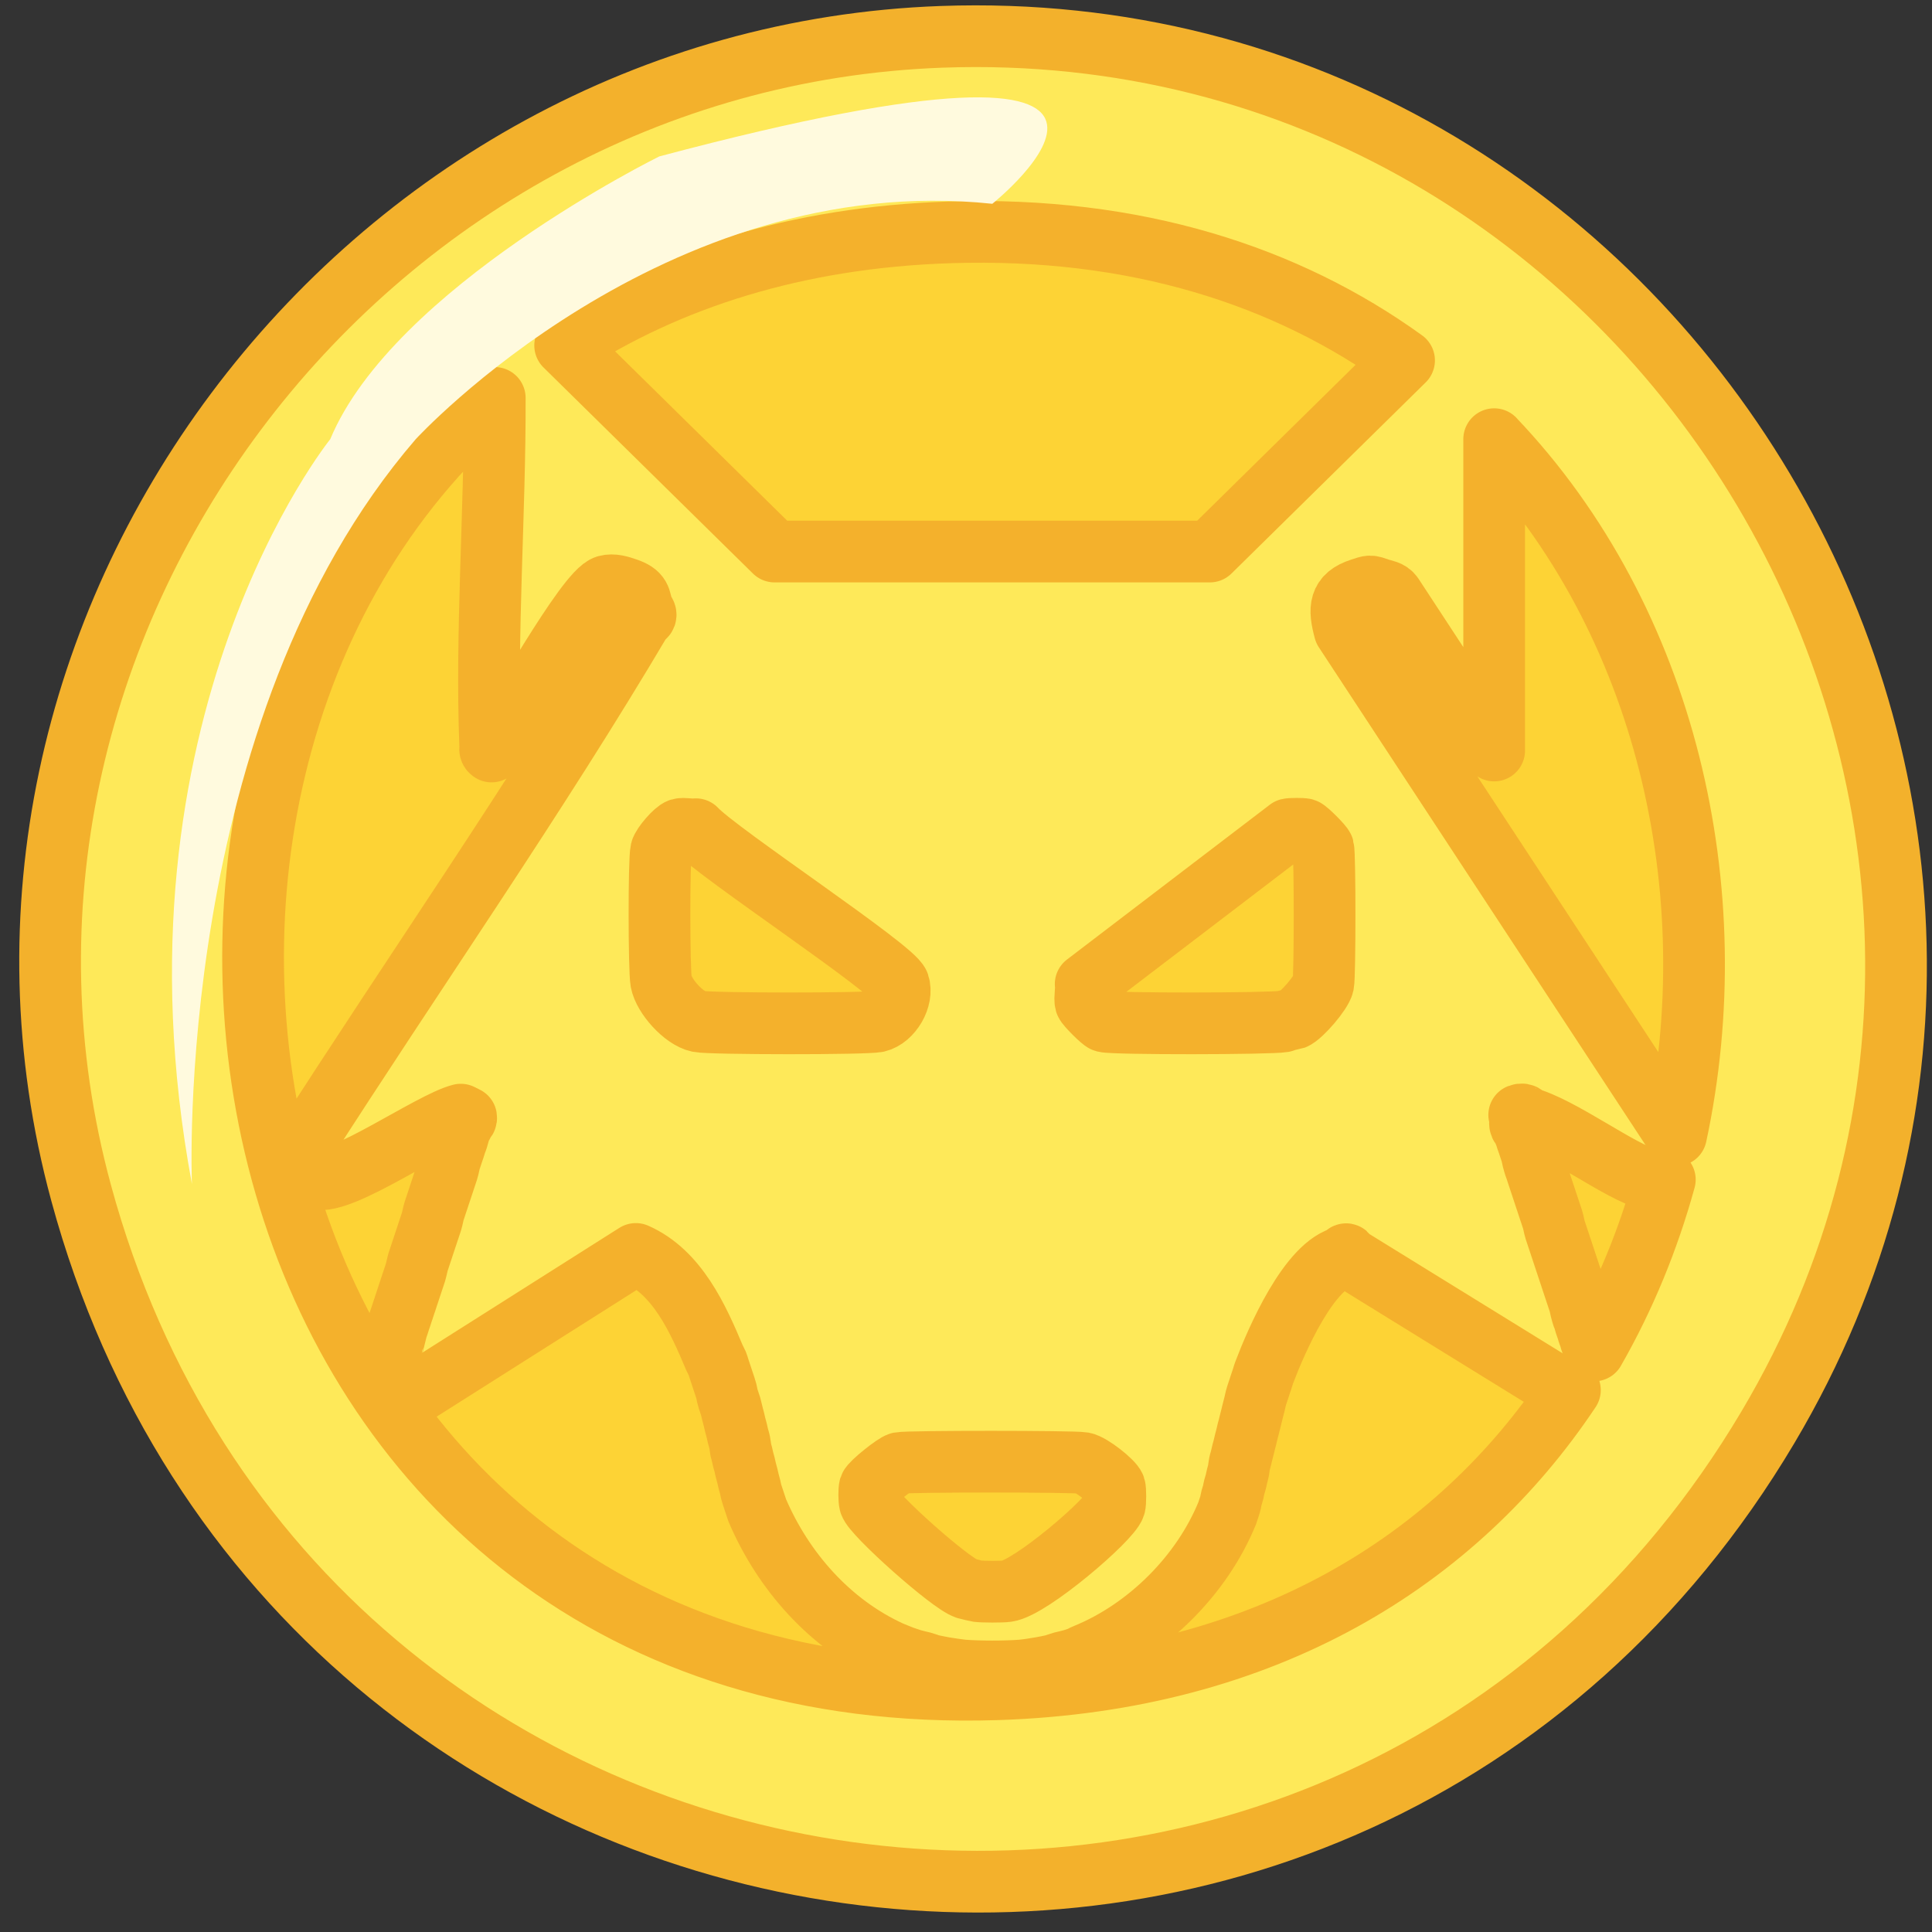 <?xml version="1.0" encoding="UTF-8"?>
<svg id="Layer_1" xmlns="http://www.w3.org/2000/svg" version="1.1" viewBox="0 0 500 500">
  <rect x="0" y="0" width="500" height="500" fill="#333333" stroke="none"/>
  <!-- Generator: Adobe Illustrator 29.4.0, SVG Export Plug-In . SVG Version: 2.1.0 Build 152)  -->
  <defs>
    <style>
      .st0 {
        fill: #fee959;
        stroke: #f3b12c;
      }

      .st0, .st1 {
        stroke-linecap: round;
        stroke-linejoin: round;
        stroke-width: 15.97px;
      }

      .st1 {
        fill: #fdd335;
        stroke: #f4b12c;
      }

      .st2 {
        fill: #fffade;
      }
    </style>
  </defs>
  <g id="Generative_Object">
    <path class="st0" d="M243.72,9.53c186.52-6.7,309.28,199.15,213.8,359.87-108.68,182.94-380.82,144.56-436.53-60.69C-18.55,163.1,93.15,14.94,243.72,9.53Z"/>
    <g>
      <path class="st1" d="M200.47,142.74h112.63l50.27-49.47c-30.21-21.81-69.43-34.69-117.51-33.14-39.88,1.28-73.04,12.09-99.6,29.28l54.2,53.33Z"/>
      <path class="st1" d="M426.68,305.12c-6.95-1.5-22.87-13.65-31.79-15.89-.09-.03-.37-1.21-1.72-.69l.34,1.38c-.56,1.51.67,1.97.69,2.08.23,1.12.61,1.74.69,2.08.21.8.48,1.4.69,2.08.23.72.47,1.39.69,2.08.26.75.31,1.57.69,2.76.24.88.58,1.65.69,2.08.21.75.51,1.45.69,2.08.22.73.5,1.43.69,2.08.22.72.49,1.43.69,2.08.23.71.49,1.42.69,2.08.23.7.48,1.42.69,2.08.23.69.49,1.43.69,2.08.28.88.38,1.75.69,2.76.23.7.48,1.42.69,2.08.22.69.5,1.44.69,2.08.22.7.5,1.43.69,2.08.22.7.5,1.44.69,2.08.22.7.5,1.45.69,2.08.22.7.5,1.45.69,2.08.22.71.5,1.45.69,2.08.22.71.5,1.45.69,2.08.22.72.5,1.43.69,2.08.28.88.38,1.75.69,2.76.23.86.64,1.85.69,2.08.22.88.67,1.95.69,2.08.23.97.67,1.97.69,2.08.23,1.06.67,1.97.69,2.08.11.54.28,1.02.42,1.39,7.94-13.87,14.04-28.76,18.3-44.22-1.19.08-3.75.05-4.3-.07Z"/>
      <path class="st1" d="M386.69,113.66v80.57l-26.26-40.08c-.86-1.25-2.21-1.29-3.46-1.72-2.59-.9-2.27-.83-4.84,0-5.52,1.79-5.69,4.97-4.14,10.71l85.77,130.68c13.53-63.07-2.49-133.28-47.07-180.14Z"/>
      <path class="st1" d="M227.06,264.36c3.63-.86,6.72-6.09,5.53-9.68-1.32-3.94-46.72-33.82-52.51-40.08-1.22.2-3.11-.3-4.14,0-1.23.35-4.52,4.19-4.84,5.53-.6,2.56-.54,30.91,0,33.86.71,3.84,5.86,9.57,9.68,10.36h0c3.08.64,43.53.67,46.29,0Z"/>
      <path class="st1" d="M404.67,359.78l-55.97-34.55c-.35-1.46-.66,0-.69,0-9.15,1.83-17.74,21.86-20.73,29.71-.33.83-.44,1.38-.69,2.08-.27.74-.45,1.37-.69,2.08-.25.71-.46,1.37-.69,2.08-.32,1.02-.42,1.84-.69,2.76-.29.99-.44,1.86-.69,2.76-.28.96-.44,1.88-.69,2.76-.29.96-.44,1.88-.69,2.76-.29.98-.43,1.86-.69,2.76-.29.97-.44,1.86-.69,2.76-.51,1.6-.42,2.61-.69,3.46-.35,1.1-.44,2.01-.69,2.76-.42,1.24-.48,2.15-.69,2.76-.48,1.31-.48,2.2-.69,2.76-.31.8-.48,1.53-.69,2.08-6.53,16.03-20.55,30.05-36.62,36.62-.84.32-1.31.67-1.38.69-.61.21-1.51.53-2.08.69-.79.23-1.94.5-2.76.69-.74.2-1.94.67-2.08.69-1.02.23-2.45.52-3.46.69-1.4.25-3.47.56-4.84.69-4.28.33-10.93.33-15.2,0-1.38-.14-3.42-.46-4.84-.69-1-.17-2.43-.47-3.46-.69-.11-.03-1.32-.49-2.08-.69-.83-.2-1.97-.46-2.76-.69-.58-.18-1.46-.48-2.08-.69-.65-.22-2.69-1.06-3.46-1.38-15.75-7.18-27.82-20.9-34.55-36.62-.23-.66-.48-1.41-.69-2.08-.23-.68-.48-1.42-.69-2.08-.28-.84-.39-1.78-.69-2.76-.27-.88-.39-1.77-.69-2.76-.27-.88-.39-1.77-.69-2.76-.28-.89-.38-1.75-.69-2.76-.28-.87-.18-1.85-.69-3.46-.27-.88-.39-1.77-.69-2.76-.27-.88-.4-1.78-.69-2.76-.26-.88-.42-1.79-.69-2.76-.23-.71-.46-1.39-.69-2.08-.25-.72-.22-1.43-.69-2.76-.23-.73-.46-1.38-.69-2.08-.25-.72-.42-1.33-.69-2.08-.26-.69-.35-1.21-.69-2.08-.3-.69-.58-1.12-.69-1.38-4.33-10.35-9.71-22.26-20.38-26.95l-55.63,35.24c-1.32-.26-3.8.37-4.84,0-3.29-1.17-3.56-6.12-3.46-8.98,0-.11.52-.44.69-2.08.01-.11.47-.77.69-2.08.24-.91.45-1.9.69-2.76.13-.45.46-1.24.69-2.08.12-.43.46-1.25.69-2.08.12-.43.46-1.26.69-2.08.13-.45.47-1.29.69-2.08.18-.61.49-1.37.69-2.08.18-.61.48-1.37.69-2.08.19-.63.48-1.37.69-2.08.29-.98.43-1.89.69-2.76.19-.62.48-1.37.69-2.08.19-.63.48-1.37.69-2.08.19-.62.48-1.4.69-2.08.2-.65.48-1.38.69-2.08.21-.66.48-1.38.69-2.08.31-.99.42-1.89.69-2.76.2-.64.48-1.37.69-2.08.2-.64.48-1.37.69-2.08.2-.64.48-1.38.69-2.08.2-.65.48-1.36.69-2.08.2-.64.48-1.35.69-2.08.36-1.11.44-1.98.69-2.76.23-.69.47-1.37.69-2.08.22-.68.48-1.32.69-2.08.13-.46.45-1.11.69-2.08.35-1.1.42-1.83.69-2.76.02-.07.66.33.69-1.38,0-.05.82.11.69-.69l-1.38-.69c-7.75,1.96-30.9,18.37-37.31,16.58-.93-.26-4-4.09-4.14-4.84-.17-.84.11-1.89,0-2.76,29.32-45.85,60.87-90.88,88.45-137.51,1.89-.7.02-1.97,0-2.08-.58-3-.44-4.28-4.14-5.53-1.64-.56-3.46-1.16-5.18-.69-5.25,1.43-23.83,35.37-28.68,41.81-.29.38-.73.67-1.04,1.04-.57-.34-.32-.88-.34-1.38-1.16-29.31,1.27-60.12,1.17-90.12C11.71,203.34,59.12,443.57,258.01,437.18c69.82-2.24,119.07-33.63,148.28-77.43-.6-.04-1.18-.06-1.63.03Z"/>
      <path class="st1" d="M332.1,264.35c.19-.04,2.63-.64,2.76-.69,1.91-.75,7.15-6.82,7.6-8.98h0c.45-2.2.46-33.54,0-35.24-.18-.65-4.17-4.65-4.84-4.84-.5-.15-3.59-.14-4.14,0l-52.51,40.08c.24,1.4-.34,3.65,0,4.84.19.67,4.19,4.66,4.84,4.84,2.48.67,42.75.61,46.29,0Z"/>
      <path class="st1" d="M250.08,411.1c.4.12,2.73.67,2.88.69,1.4.18,6.34.2,7.68,0,6.16-.88,26.68-18.48,27.84-22.11h0c.22-.69.23-4.17,0-4.84-.47-1.37-6.02-5.83-8.16-6.22-2.43-.44-45.23-.46-47.52,0-1.15.23-7.34,5.17-7.68,6.22-.23.7-.2,3.37,0,4.14.72,2.89,21.03,20.98,24.96,22.11Z"/>
    </g>
  </g>
  <path class="st2" d="M170.67,40.46s-68.83,33.88-85.2,73.2c0,0-58.3,72.05-35.8,192.75,0,0-5.17-119.55,57.92-192.75,0,0,64.13-69.89,149.22-60.92,0,0,65.97-52.74-86.14-12.27Z"/>
</svg>